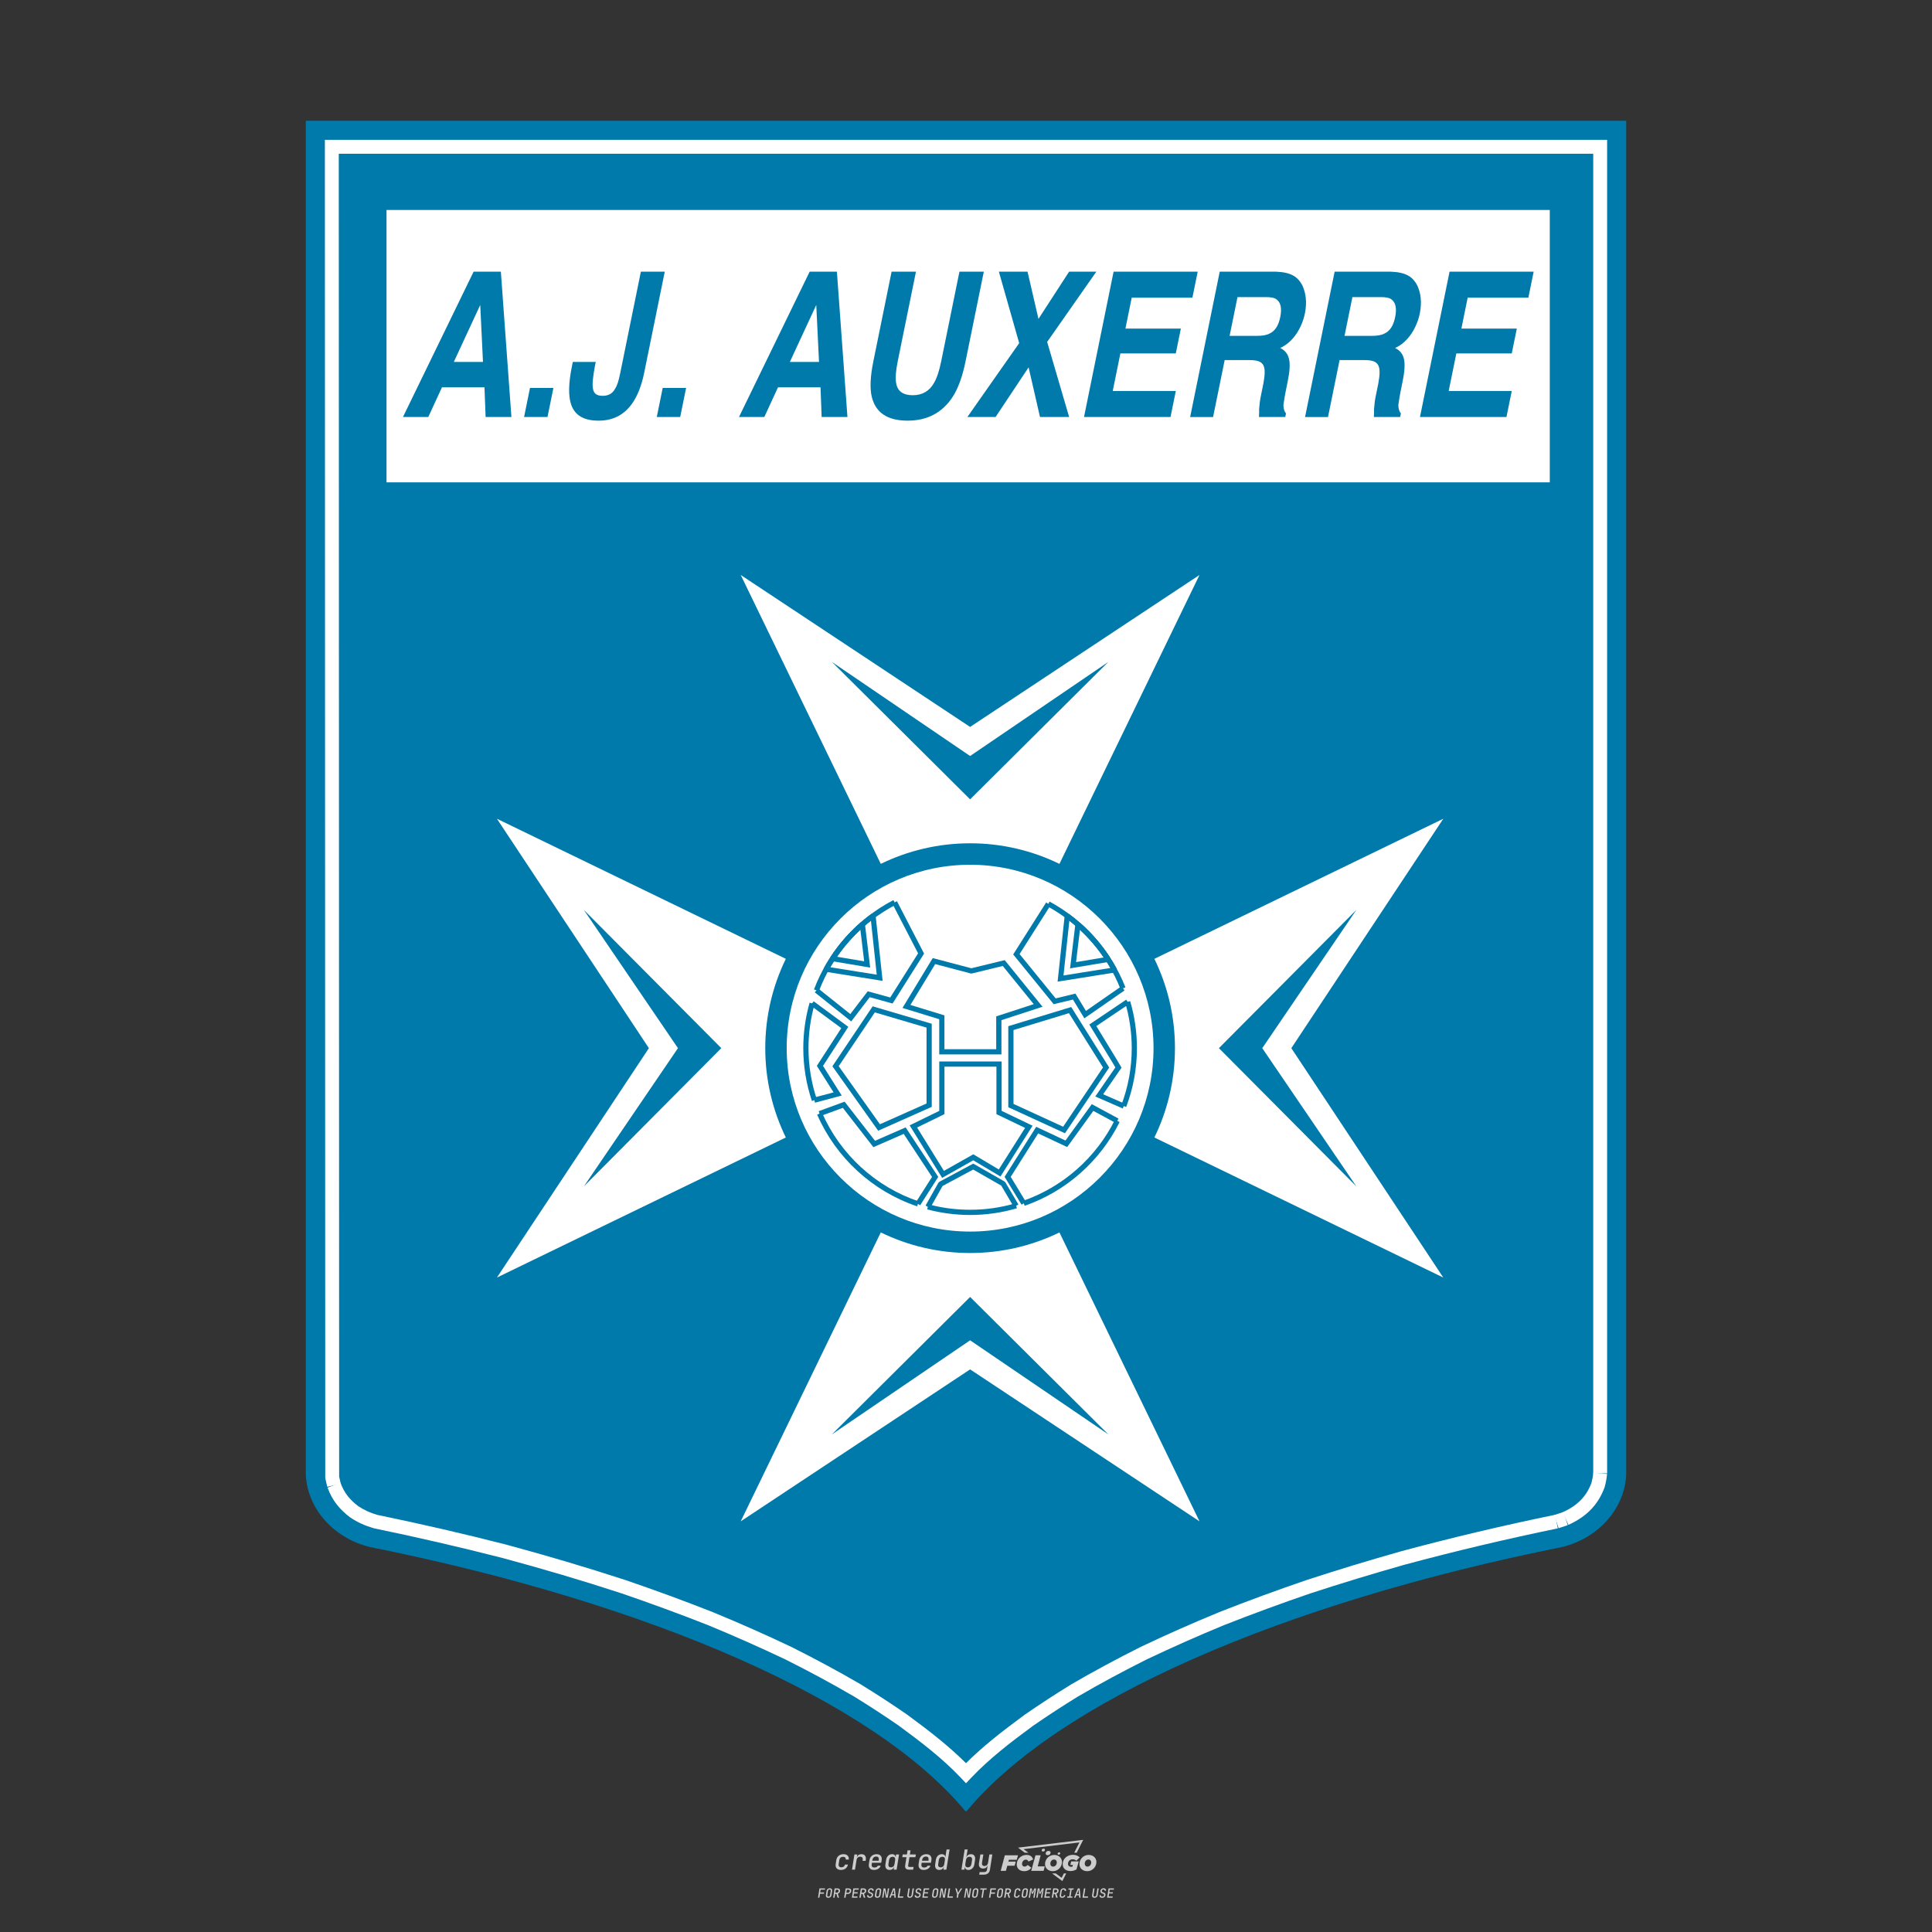 <?xml version="1.0" encoding="UTF-8"?>
<svg data-name="图层_1" xmlns="http://www.w3.org/2000/svg" version="1.1" viewBox="0 0 800 800">
  <rect x="0" y="0" width="800" height="800" fill="#333333" stroke="none"/>
  <!-- Created by @FCLOGO 2025-1-9 GMT+8 10:42:11 . https://fclogo.top/ -->
<!-- FOR PERSONAL USE ONLY NOT FOR COMMERCIAL USE -->
  <path d="M348.219,774.301c-.786,0-1.375-.217-1.768-.652-.393-.435-.528-1.03-.406-1.786l.252-1.648c.122-.755.45-1.35.984-1.785.534-.435,1.194-.652,1.98-.652.755,0,1.329.199,1.722.595.393.397.551.938.475,1.625h-1.236c.03-.359-.055-.637-.257-.836-.202-.198-.498-.297-.887-.297-.42,0-.763.117-1.03.349-.267.233-.435.563-.503.99l-.263,1.659c-.069.435-.006.769.189,1.002.195.233.502.349.921.349.389,0,.715-.099.979-.297.263-.198.436-.48.521-.847h1.236c-.137.687-.467,1.231-.99,1.631-.523.401-1.162.6-1.917.6ZM352.797,774.187l.996-6.294h1.19l-.195,1.19c.336-.87.973-1.304,1.911-1.304.671,0,1.169.208,1.493.624.324.416.429.986.315,1.71l-.069.423h-1.27l.057-.32c.069-.45.011-.795-.171-1.036-.183-.24-.477-.361-.881-.361-.405,0-.74.122-1.007.366-.267.245-.435.588-.503,1.03l-.63,3.971h-1.236ZM361.906,774.301c-.77,0-1.346-.223-1.728-.669s-.515-1.036-.401-1.768l.252-1.648c.084-.488.257-.915.521-1.282s.601-.651,1.013-.852c.412-.202.873-.304,1.385-.304.77,0,1.349.224,1.734.669.385.446.517,1.036.395,1.768l-.172,1.121h-3.845l-.092.526c-.153.954.217,1.431,1.11,1.431.717,0,1.175-.248,1.373-.744h1.225c-.168.534-.503.96-1.007,1.276-.504.317-1.091.475-1.763.475ZM361.231,770.216l-.046.286,2.655-.012.046-.286c.069-.466.013-.822-.166-1.07-.179-.248-.486-.372-.921-.372-.443,0-.795.126-1.059.378-.263.252-.433.611-.509,1.076ZM368.326,774.301c-.633,0-1.103-.212-1.408-.635s-.397-1.001-.274-1.734l.274-1.774c.115-.733.393-1.312.836-1.74.442-.427.98-.641,1.613-.641.465,0,.83.119,1.093.354.263.236.391.557.383.962h.023l.172-1.202h1.236l-.996,6.294h-1.225l.195-1.201h-.023c-.122.412-.351.734-.687.967s-.74.349-1.213.349ZM368.932,773.226c.389,0,.715-.119.978-.355.263-.236.429-.572.498-1.007l.252-1.648c.069-.427.01-.761-.177-1.002-.187-.24-.475-.36-.864-.36-.397,0-.725.118-.984.354-.26.236-.423.572-.492,1.007l-.252,1.648c-.069.443-.013.78.166,1.013.179.233.471.349.876.349ZM376.348,774.187c-.572,0-.994-.157-1.264-.469-.271-.312-.361-.751-.269-1.316l.538-3.387h-1.739l.171-1.122h1.74l.275-1.716h1.236l-.275,1.716h2.472l-.183,1.122h-2.461l-.538,3.387c-.076.442.099.664.526.664h1.717l-.172,1.121h-1.774ZM382.504,774.301c-.77,0-1.346-.223-1.728-.669s-.515-1.036-.401-1.768l.252-1.648c.084-.488.257-.915.521-1.282s.601-.651,1.013-.852c.412-.202.873-.304,1.385-.304.77,0,1.349.224,1.734.669.385.446.517,1.036.395,1.768l-.172,1.121h-3.845l-.092.526c-.153.954.217,1.431,1.11,1.431.717,0,1.175-.248,1.373-.744h1.225c-.168.534-.503.96-1.007,1.276-.504.317-1.091.475-1.763.475ZM381.829,770.216l-.046.286,2.655-.012.046-.286c.069-.466.013-.822-.166-1.07-.179-.248-.486-.372-.921-.372-.443,0-.795.126-1.059.378-.263.252-.433.611-.509,1.076ZM388.924,774.301c-.633,0-1.101-.212-1.402-.635-.301-.423-.395-1.001-.28-1.734l.274-1.774c.115-.733.393-1.312.836-1.74.442-.427.98-.641,1.613-.641.465,0,.83.119,1.093.354.263.236.391.557.383.962h.023l.206-1.465.298-1.796h1.236l-1.327,8.354h-1.225l.195-1.201h-.023c-.122.412-.351.734-.687.967s-.74.349-1.213.349ZM389.531,773.226c.389,0,.715-.119.978-.355.263-.236.429-.572.498-1.007l.252-1.648c.076-.427.019-.761-.172-1.002-.191-.24-.48-.36-.87-.36-.397,0-.725.118-.984.354-.26.236-.423.572-.492,1.007l-.252,1.648c-.076.443-.023.78.16,1.013s.477.349.881.349ZM401.017,774.301c-.473,0-.839-.116-1.099-.349-.26-.233-.385-.555-.378-.967h-.011l-.195,1.201h-1.224l1.327-8.354h1.236l-.286,1.796-.274,1.465h.046c.122-.412.353-.735.692-.967.34-.232.742-.349,1.208-.349.633,0,1.1.214,1.402.641.301.428.395,1.007.281,1.74l-.275,1.774c-.115.733-.395,1.31-.841,1.734-.446.423-.982.635-1.608.635ZM400.766,773.226c.397,0,.723-.116.979-.349.256-.233.422-.571.498-1.013l.252-1.648c.069-.435.011-.77-.171-1.007-.183-.236-.473-.354-.87-.354-.389,0-.715.12-.979.36s-.429.574-.498,1.002l-.252,1.648c-.069.435-.011.771.172,1.007.183.236.473.355.87.355ZM405.469,776.247l.172-1.064h1.934c.641,0,1.007-.302,1.099-.905l.103-.675.206-1.19h-.035c-.122.42-.347.744-.675.973-.328.229-.729.343-1.201.343-.626,0-1.093-.201-1.402-.601s-.41-.944-.303-1.631l.584-3.605h1.236l-.561,3.479c-.061.412,0,.732.183.961s.465.343.847.343c.389,0,.717-.122.984-.366.267-.244.431-.584.492-1.018l.538-3.399h1.236l-1.007,6.409c-.099.603-.37,1.078-.812,1.425-.443.347-1.0.521-1.671.521h-1.946ZM417.787,770.085h3.221l.537-1.855h-5.466l-1.708,6.442h2.147l.586-2.099h3.026l.439-1.708h-3.026l.244-.781ZM424.229,772.916c-.586,0-1.025-.39-1.025-1.123,0-.878.634-1.757,1.611-1.757.488,0,.878.244,1.025.781l1.952-.83c-.293-1.171-1.269-1.903-2.635-1.903-2.782,0-4.148,2.147-4.148,3.904s1.269,2.83,3.075,2.83c1.367,0,2.342-.586,2.977-1.415l-1.513-1.171c-.39.439-.83.683-1.318.683ZM430.915,768.231h-2.147l-1.757,6.442h5.124l.488-1.855h-2.928l1.22-4.587ZM439.748,771.013c0-1.659-1.318-2.928-3.221-2.928-2.196,0-3.807,1.806-3.807,3.807,0,1.659,1.318,2.928,3.221,2.928,2.196,0,3.807-1.806,3.807-3.807ZM434.917,771.696c0-.83.586-1.708,1.513-1.708.781,0,1.171.537,1.171,1.22,0,.83-.586,1.708-1.513,1.708-.781,0-1.171-.537-1.171-1.22ZM443.213,772.233h1.074l-.195.683c-.146.049-.342.098-.586.098-.683,0-1.269-.39-1.269-1.22,0-1.025.732-1.903,1.952-1.903.586,0,1.123.244,1.513.586l1.367-1.367c-.439-.537-1.513-1.074-2.733-1.074-2.587,0-4.295,1.757-4.295,3.855,0,2.05,1.611,2.879,3.221,2.879.927,0,1.855-.293,2.489-.683l.927-3.319h-3.123l-.342,1.464ZM450.777,768.084c-2.196,0-3.807,1.806-3.807,3.807,0,1.659,1.318,2.928,3.221,2.928,2.196,0,3.807-1.806,3.807-3.807,0-1.659-1.318-2.928-3.221-2.928ZM450.338,772.916c-.781,0-1.171-.537-1.171-1.22,0-.83.586-1.708,1.513-1.708.781,0,1.171.537,1.171,1.22,0,.83-.586,1.708-1.513,1.708ZM437.942,767.499c-.049.293.098.488.439.488s.537-.195.634-.488c.049-.244-.098-.488-.439-.488s-.586.244-.634.488ZM432.135,765.498c-.439,0-.732.244-.781.586s.098.586.537.586.732-.244.781-.586c.098-.342-.098-.586-.537-.586ZM433.013,767.303c-.098.537.146.878.83.878.634,0,1.074-.39,1.171-.878s-.146-.878-.83-.878c-.683,0-1.074.39-1.171.878ZM439.602,777.552l-2.44-1.806h-1.513l4.246,3.172,1.611-3.172h-.976l-.927,1.806ZM425.839,767.157l-2.001-1.464,23.132-2.782-2.147,4.246h1.025l2.684-5.319-26.988,3.221,2.782,2.099h1.513ZM338.719,785.785l.609-3.832h2.32l-.084.519h-1.764l-.184,1.145h1.627l-.084.525h-1.617l-.257,1.643h-.567ZM342.97,785.838c-.357,0-.623-.101-.798-.302-.175-.201-.234-.473-.178-.816l.268-1.701c.056-.343.203-.615.441-.816.238-.201.535-.302.892-.302s.623.1.798.299c.175.199.236.471.184.814l-.268,1.706c-.056.343-.204.615-.444.816-.24.201-.538.302-.895.302ZM343.049,785.334c.193,0,.348-.052.467-.158.119-.105.194-.257.226-.457l.268-1.701c.032-.199.005-.352-.079-.457-.084-.105-.222-.158-.415-.158s-.347.052-.465.158c-.117.105-.192.257-.223.457l-.268,1.701c-.032.2-.005.352.079.457s.22.158.409.158ZM344.996,785.785l.609-3.832h1.202c.238,0,.439.046.604.139.165.093.283.223.357.391s.091.366.052.593c-.038.259-.14.484-.304.675-.165.191-.366.321-.604.391l.535,1.643h-.619l-.478-1.575h-.541l-.247,1.575h-.567ZM345.888,783.707h.635c.189,0,.349-.056.48-.168.131-.112.211-.262.239-.451.032-.193,0-.345-.094-.459-.095-.114-.236-.171-.425-.171h-.635l-.2,1.249ZM349.545,785.785l.609-3.832h1.254c.371,0,.651.105.84.315.189.21.255.49.199.84-.038.234-.122.438-.249.611s-.29.307-.488.402c-.198.095-.419.142-.664.142h-.693l-.241,1.522h-.567ZM350.432,783.754h.693c.192,0,.357-.059.493-.176.136-.117.22-.274.252-.47s-.002-.352-.1-.47-.245-.176-.441-.176h-.688l-.21,1.291ZM352.747,785.785l.609-3.832h2.252l-.079.504h-1.695l-.173,1.087h1.512l-.079.499h-1.512l-.194,1.239h1.69l-.079.504h-2.252ZM355.843,785.785l.609-3.832h1.202c.238,0,.439.046.604.139.165.093.283.223.357.391s.091.366.052.593c-.038.259-.14.484-.304.675-.165.191-.366.321-.604.391l.535,1.643h-.619l-.478-1.575h-.541l-.247,1.575h-.567ZM356.736,783.707h.635c.189,0,.349-.056.48-.168.131-.112.211-.262.239-.451.032-.193,0-.345-.094-.459-.095-.114-.236-.171-.425-.171h-.635l-.2,1.249ZM360.132,785.838c-.385,0-.674-.095-.866-.286-.192-.191-.264-.451-.215-.779h.567c-.028.175.011.312.116.412.105.1.266.149.483.149.203,0,.37-.049.501-.147.131-.098.211-.233.239-.404.021-.15.001-.279-.06-.386-.061-.107-.158-.181-.291-.223l-.457-.136c-.266-.08-.462-.217-.588-.409-.126-.192-.17-.42-.131-.682.035-.21.112-.394.231-.551s.273-.28.462-.367.402-.131.64-.131c.35,0,.616.095.798.286.182.191.248.444.2.759h-.567c.028-.168-.003-.3-.092-.396-.089-.096-.23-.144-.422-.144-.189,0-.343.045-.462.134-.119.089-.189.214-.21.375-.025.151-.007.279.052.386s.158.181.294.223l.467.147c.262.081.456.217.58.409.124.193.165.422.123.688-.035.217-.116.406-.241.567-.126.161-.288.286-.485.375-.198.089-.419.134-.664.134ZM363.265,785.838c-.357,0-.623-.101-.798-.302-.175-.201-.234-.473-.178-.816l.268-1.701c.056-.343.203-.615.441-.816.238-.201.535-.302.892-.302s.623.1.798.299c.175.199.236.471.184.814l-.268,1.706c-.056.343-.204.615-.444.816-.24.201-.538.302-.895.302ZM363.344,785.334c.193,0,.348-.052.467-.158.119-.105.194-.257.226-.457l.268-1.701c.032-.199.005-.352-.079-.457-.084-.105-.222-.158-.415-.158s-.347.052-.465.158c-.117.105-.192.257-.223.457l-.268,1.701c-.032.2-.005.352.079.457s.22.158.409.158ZM365.275,785.785l.609-3.832h.709l.619,3.186c.007-.098.017-.217.029-.357.012-.14.027-.285.045-.435.018-.151.037-.289.058-.415l.315-1.979h.525l-.609,3.832h-.709l-.614-3.186c-.007.095-.017.209-.029.344s-.027.276-.045.423c-.018.147-.037.283-.058.409l-.315,2.01h-.53ZM368.225,785.785l1.585-3.832h.745l.373,3.832h-.562l-.073-.971h-1.087l-.388.971h-.593ZM369.385,784.342h.871l-.089-1.102c-.018-.196-.03-.365-.037-.509-.007-.143-.011-.243-.011-.299-.018.056-.052.156-.102.299s-.115.311-.192.504l-.441,1.107ZM371.721,785.785l.609-3.832h.567l-.525,3.312h1.674l-.079.52h-2.247ZM376.678,785.838c-.367,0-.634-.101-.8-.302-.166-.201-.221-.475-.165-.821l.436-2.761h.567l-.436,2.755c-.032.196-.008.35.071.462.079.112.214.168.407.168.193,0,.347-.056.465-.168.117-.112.192-.266.223-.462l.435-2.755h.567l-.436,2.761c-.056.35-.2.625-.433.824-.233.199-.533.299-.9.299ZM379.844,785.838c-.385,0-.674-.095-.866-.286-.192-.191-.264-.451-.215-.779h.567c-.028.175.011.312.116.412.105.1.266.149.483.149.203,0,.37-.049.501-.147.131-.098.211-.233.239-.404.021-.15.001-.279-.06-.386-.061-.107-.158-.181-.291-.223l-.457-.136c-.266-.08-.462-.217-.588-.409-.126-.192-.17-.42-.131-.682.035-.21.112-.394.231-.551s.273-.28.462-.367.402-.131.64-.131c.35,0,.616.095.798.286.182.191.248.444.2.759h-.567c.028-.168-.003-.3-.092-.396-.089-.096-.23-.144-.422-.144-.189,0-.343.045-.462.134-.119.089-.189.214-.21.375-.025.151-.007.279.052.386s.158.181.294.223l.467.147c.262.081.456.217.58.409.124.193.165.422.123.688-.035.217-.116.406-.241.567-.126.161-.288.286-.485.375-.198.089-.419.134-.664.134ZM381.906,785.785l.609-3.832h2.252l-.079.504h-1.695l-.173,1.087h1.512l-.079.499h-1.512l-.194,1.239h1.69l-.079.504h-2.252ZM386.943,785.838c-.357,0-.623-.101-.798-.302-.175-.201-.234-.473-.178-.816l.268-1.701c.056-.343.203-.615.441-.816.238-.201.535-.302.892-.302s.623.1.798.299c.175.199.236.471.184.814l-.268,1.706c-.056.343-.204.615-.444.816-.24.201-.538.302-.895.302ZM387.021,785.334c.193,0,.348-.052.467-.158.119-.105.194-.257.226-.457l.268-1.701c.032-.199.005-.352-.079-.457-.084-.105-.222-.158-.415-.158s-.347.052-.465.158c-.117.105-.192.257-.223.457l-.268,1.701c-.032.2-.005.352.079.457s.22.158.409.158ZM388.953,785.785l.609-3.832h.709l.619,3.186c.007-.098.017-.217.029-.357.012-.14.027-.285.045-.435.018-.151.037-.289.058-.415l.315-1.979h.525l-.609,3.832h-.709l-.614-3.186c-.007.095-.017.209-.029.344s-.027.276-.045.423c-.018.147-.037.283-.058.409l-.315,2.01h-.53ZM392.249,785.785l.609-3.832h.567l-.525,3.312h1.674l-.079.52h-2.247ZM396.117,785.785l.22-1.412-.751-2.42h.577l.446,1.449c.028.095.05.184.066.268.016.084.025.147.029.189.018-.042.046-.105.087-.189.04-.084.088-.173.144-.268l.898-1.449h.598l-1.528,2.42-.22,1.412h-.567ZM399.217,785.785l.609-3.832h.709l.619,3.186c.007-.098.017-.217.029-.357.012-.14.027-.285.044-.435.018-.151.037-.289.058-.415l.315-1.979h.525l-.609,3.832h-.709l-.614-3.186c-.007.095-.017.209-.029.344s-.027.276-.045.423c-.018.147-.037.283-.058.409l-.315,2.01h-.53ZM403.505,785.838c-.357,0-.623-.101-.798-.302-.175-.201-.234-.473-.178-.816l.268-1.701c.056-.343.203-.615.441-.816.238-.201.535-.302.892-.302.357,0,.623.1.798.299.175.199.236.471.184.814l-.268,1.706c-.056.343-.204.615-.444.816-.239.201-.538.302-.895.302ZM403.584,785.334c.193,0,.348-.052.467-.158.119-.105.194-.257.226-.457l.268-1.701c.032-.199.005-.352-.079-.457-.084-.105-.222-.158-.415-.158-.193,0-.347.052-.465.158-.117.105-.191.257-.223.457l-.268,1.701c-.032.2-.005.352.079.457.084.105.22.158.409.158ZM406.381,785.785l.525-3.312h-1.023l.084-.519h2.619l-.084.519h-1.029l-.525,3.312h-.567ZM409.518,785.785l.609-3.832h2.32l-.084.519h-1.764l-.184,1.145h1.627l-.084.525h-1.617l-.257,1.643h-.567ZM413.769,785.838c-.357,0-.623-.101-.798-.302-.175-.201-.234-.473-.178-.816l.268-1.701c.056-.343.203-.615.441-.816.238-.201.535-.302.892-.302.357,0,.623.1.798.299.175.199.236.471.184.814l-.268,1.706c-.056.343-.204.615-.444.816-.239.201-.538.302-.895.302ZM413.848,785.334c.193,0,.348-.052.467-.158.119-.105.194-.257.226-.457l.268-1.701c.032-.199.005-.352-.079-.457-.084-.105-.222-.158-.415-.158-.193,0-.347.052-.465.158-.117.105-.191.257-.223.457l-.268,1.701c-.032.2-.005.352.079.457.084.105.22.158.409.158ZM415.795,785.785l.609-3.832h1.202c.238,0,.439.046.604.139.164.093.283.223.357.391s.091.366.053.593c-.039.259-.14.484-.304.675-.165.191-.366.321-.604.391l.535,1.643h-.619l-.478-1.575h-.541l-.247,1.575h-.567ZM416.688,783.707h.635c.189,0,.349-.056.48-.168.131-.112.211-.262.239-.451.032-.193,0-.345-.095-.459-.094-.114-.236-.171-.425-.171h-.635l-.199,1.249ZM420.905,785.838c-.36,0-.631-.101-.811-.302-.18-.201-.242-.473-.186-.816l.268-1.701c.056-.346.206-.619.449-.819s.545-.299.906-.299c.357,0,.625.101.806.302.18.201.242.473.186.816h-.567c.031-.199.003-.352-.087-.457-.089-.105-.228-.158-.417-.158-.193,0-.351.052-.475.158-.124.105-.202.255-.234.451l-.268,1.706c-.032.2-.003.352.087.457.089.105.23.158.423.158s.35-.052.472-.158.199-.257.231-.457h.567c-.035.228-.115.425-.239.593s-.281.298-.47.388c-.189.091-.402.136-.64.136ZM424.034,785.838c-.357,0-.623-.101-.798-.302-.175-.201-.234-.473-.178-.816l.268-1.701c.056-.343.203-.615.441-.816.238-.201.535-.302.892-.302.357,0,.623.1.798.299.175.199.236.471.184.814l-.268,1.706c-.056.343-.204.615-.444.816-.239.201-.538.302-.895.302ZM424.112,785.334c.193,0,.348-.052.467-.158.119-.105.194-.257.226-.457l.268-1.701c.032-.199.005-.352-.079-.457-.084-.105-.222-.158-.415-.158-.193,0-.347.052-.465.158-.117.105-.191.257-.223.457l-.268,1.701c-.032.2-.005.352.079.457.084.105.22.158.409.158ZM425.965,785.785l.609-3.832h.687l.184,1.228c.021.119.037.23.047.333.011.103.019.183.026.239.018-.056.047-.136.089-.241.042-.105.091-.217.147-.336l.567-1.223h.709l-.609,3.832h-.535l.204-1.291c.025-.168.058-.352.1-.554.042-.201.087-.404.136-.609s.096-.4.142-.585c.045-.185.087-.348.126-.488l-.855,1.863h-.551l-.283-1.863c-.004.136-.011.295-.021.475s-.024.372-.039.575c-.016.203-.035.407-.058.611-.023.205-.048.396-.076.575l-.205,1.291h-.54ZM429.115,785.785l.609-3.832h.687l.184,1.228c.021.119.037.23.047.333.011.103.019.183.026.239.018-.056.047-.136.089-.241.042-.105.091-.217.147-.336l.567-1.223h.709l-.609,3.832h-.535l.204-1.291c.025-.168.058-.352.1-.554.042-.201.087-.404.136-.609s.096-.4.142-.585c.045-.185.087-.348.126-.488l-.855,1.863h-.551l-.283-1.863c-.004.136-.011.295-.021.475s-.024.372-.039.575c-.016.203-.035.407-.058.611-.023.205-.048.396-.076.575l-.205,1.291h-.54ZM432.411,785.785l.609-3.832h2.252l-.079.504h-1.696l-.173,1.087h1.512l-.079.499h-1.512l-.194,1.239h1.69l-.079.504h-2.252ZM435.507,785.785l.609-3.832h1.202c.238,0,.439.046.604.139.164.093.283.223.357.391s.091.366.053.593c-.039.259-.14.484-.304.675-.165.191-.366.321-.604.391l.535,1.643h-.619l-.478-1.575h-.541l-.247,1.575h-.567ZM436.4,783.707h.635c.189,0,.349-.056.48-.168.131-.112.211-.262.239-.451.032-.193,0-.345-.095-.459-.094-.114-.236-.171-.425-.171h-.635l-.199,1.249ZM439.801,785.838c-.36,0-.631-.101-.811-.302-.18-.201-.242-.473-.186-.816l.268-1.701c.056-.346.206-.619.449-.819s.545-.299.906-.299c.357,0,.625.101.806.302.18.201.242.473.186.816h-.567c.031-.199.003-.352-.087-.457-.089-.105-.228-.158-.417-.158-.193,0-.351.052-.475.158-.124.105-.202.255-.234.451l-.268,1.706c-.032.2-.003.352.087.457.089.105.23.158.423.158s.35-.052.472-.158.199-.257.231-.457h.567c-.035.228-.115.425-.239.593s-.281.298-.47.388c-.189.091-.402.136-.64.136ZM441.879,785.785l.079-.504h.777l.446-2.824h-.777l.084-.504h2.126l-.084.504h-.777l-.446,2.824h.777l-.079.504h-2.126ZM444.74,785.785l1.585-3.832h.745l.373,3.832h-.562l-.073-.971h-1.087l-.388.971h-.593ZM445.9,784.342h.871l-.089-1.102c-.017-.196-.03-.365-.037-.509-.007-.143-.01-.243-.01-.299-.018.056-.052.156-.102.299s-.115.311-.192.504l-.441,1.107ZM448.235,785.785l.609-3.832h.567l-.525,3.312h1.674l-.079.52h-2.247ZM453.193,785.838c-.368,0-.634-.101-.8-.302-.166-.201-.221-.475-.165-.821l.436-2.761h.567l-.436,2.755c-.032.196-.008.35.071.462.079.112.214.168.407.168s.347-.056.465-.168c.117-.112.192-.266.223-.462l.436-2.755h.567l-.436,2.761c-.056.35-.2.625-.433.824-.233.199-.533.299-.9.299ZM456.358,785.838c-.385,0-.674-.095-.866-.286-.193-.191-.264-.451-.215-.779h.567c-.028.175.011.312.115.412.105.1.266.149.483.149.203,0,.37-.049.501-.147s.211-.233.239-.404c.021-.15.001-.279-.06-.386s-.158-.181-.291-.223l-.457-.136c-.266-.08-.462-.217-.588-.409-.126-.192-.17-.42-.131-.682.035-.21.112-.394.231-.551s.273-.28.462-.367c.189-.087.402-.131.64-.131.35,0,.616.095.798.286.182.191.248.444.199.759h-.567c.028-.168-.003-.3-.092-.396-.089-.096-.23-.144-.423-.144-.189,0-.343.045-.462.134-.119.089-.189.214-.21.375-.025.151-.007.279.052.386s.158.181.294.223l.467.147c.262.081.456.217.58.409.124.193.165.422.124.688-.035.217-.116.406-.241.567-.126.161-.288.286-.485.375-.198.089-.419.134-.664.134ZM458.421,785.785l.609-3.832h2.252l-.079.504h-1.696l-.173,1.087h1.512l-.079.499h-1.512l-.194,1.239h1.69l-.079.504h-2.252Z" style="fill: #ccc;"/>
  <g>
    <path d="M673.38,610.585V50H126.62v560.585c.687,14.305,11.633,26.265,26.297,29.948,117.735,23.608,209.325,64.169,246.847,109.468h.471c37.523-45.297,129.112-85.859,246.847-109.467,14.667-3.683,25.611-15.642,26.298-29.948h0Z" style="fill: #007aab; fill-rule: evenodd;"/>
    <path d="M140.993,614.009c.787,2.108,1.737,3.848,2.925,5.389,1.184,1.534,2.644,2.909,4.45,4.297,1.29.833,2.511,1.513,3.765,2.087,1.272.581,2.603,1.06,4.096,1.494,9.007,1.86,17.887,3.8,26.651,5.821,9.047,2.087,17.928,4.245,26.65,6.478l.032.011c8.256,2.225,16.532,4.564,24.854,7.03,8.284,2.459,16.503,5.014,24.674,7.688l.032.011c6.093,2.087,12.124,4.221,18.102,6.413,5.978,2.196,11.953,4.465,17.945,6.83l.046.022c5.627,2.32,11.083,4.648,16.369,6.989,5.463,2.418,10.856,4.896,16.19,7.436l.046.022c4.823,2.416,9.646,4.918,14.506,7.538,4.874,2.627,9.626,5.287,14.268,7.998l.056.047c3.245,1.999,6.417,4.005,9.527,6.037,3.148,2.05,6.272,4.147,9.381,6.296l.067.044c4.532,3.333,9.131,6.779,13.647,10.486,3.749,3.077,7.365,6.27,10.721,9.625,3.356-3.354,6.973-6.548,10.722-9.625,4.52-3.709,9.117-7.154,13.65-10.486l.07-.044c3.106-2.149,6.23-4.242,9.376-6.296,3.109-2.028,6.285-4.037,9.53-6.037l.059-.047c4.641-2.708,9.39-5.372,14.265-7.998,4.859-2.62,9.687-5.122,14.51-7.538l.044-.022c5.334-2.539,10.725-5.014,16.187-7.436,5.287-2.338,10.742-4.666,16.373-6.989l.044-.022c5.989-2.361,11.967-4.633,17.945-6.826,5.978-2.196,12.011-4.33,18.102-6.417l.036-.011c6.661-2.178,13.173-4.232,19.56-6.175,6.354-1.933,12.916-3.855,19.683-5.769l.032-.011c10.56-2.842,21.134-5.514,31.756-8.031,10.475-2.477,21.126-4.83,31.972-7.07l1.144,5.616c-10.534,2.174-21.124,4.52-31.811,7.048-10.541,2.496-21.058,5.156-31.576,7.987l.032-.011c-6.372,1.805-12.891,3.715-19.57,5.743-6.635,2.02-13.107,4.06-19.413,6.12-.015.004-.022.007-.036.011l.036-.011c-.015.004-.022.007-.036.011-5.989,2.05-11.963,4.166-17.933,6.358-5.989,2.2-11.927,4.454-17.831,6.782l.044-.022c-5.327,2.2-10.731,4.509-16.235,6.946-5.309,2.35-10.632,4.798-15.989,7.345-.015.007-.029.015-.044.022l.044-.022c-.011.007-.029.015-.044.022-4.896,2.456-9.661,4.921-14.305,7.425-4.641,2.503-9.325,5.133-14.086,7.911l.059-.044c-3.145,1.941-6.281,3.924-9.42,5.97-3.102,2.02-6.179,4.085-9.244,6.205l.07-.044c-4.535,3.329-9.095,6.749-13.406,10.286-4.287,3.518-8.441,7.25-12.27,11.298l-2.09,2.21-2.088-2.21c-3.833-4.048-7.986-7.782-12.274-11.302-4.308-3.537-8.87-6.953-13.401-10.282l.067.044c-3.067-2.119-6.146-4.187-9.247-6.209-3.139-2.047-6.273-4.03-9.416-5.967l.056.044c-4.763-2.78-9.447-5.408-14.089-7.911-4.644-2.503-9.409-4.973-14.303-7.425-.015-.007-.031-.015-.046-.022l.046.022c-.015-.007-.031-.015-.046-.022-5.354-2.55-10.678-4.995-15.989-7.345-5.503-2.437-10.907-4.747-16.235-6.946l.046.022c-5.908-2.327-11.846-4.586-17.832-6.782-5.973-2.193-11.944-4.308-17.931-6.358-.013-.004-.024-.007-.035-.011l.035.011c-.013-.004-.024-.007-.035-.011-8.182-2.675-16.334-5.215-24.482-7.629-8.12-2.408-16.357-4.736-24.718-6.987l.032.011c-8.977-2.299-17.809-4.446-26.514-6.457-8.945-2.064-17.824-4.005-26.657-5.828l-.225-.055c-1.792-.519-3.404-1.104-4.968-1.816-1.565-.712-3.066-1.545-4.625-2.566l-.18-.121c-2.216-1.695-4.037-3.42-5.569-5.404-1.538-1.996-2.756-4.221-3.758-6.898l5.372-1.992h0Z" style="fill: #fff;"/>
    <polygon points="643.586 627.327 647.36 626.074 649.159 631.533 645.38 632.786 643.586 627.327" style="fill: #fff;"/>
    <path d="M647.068,626.198c2.935-1.341,5.382-2.92,7.358-4.896,1.918-1.922,3.424-4.257,4.527-7.161.197-.723.358-1.407.486-2.09.131-.731.234-1.458.303-2.229l5.707.515c-.091.975-.212,1.871-.373,2.748-.165.888-.369,1.765-.625,2.685l-.077.234c-1.414,3.781-3.369,6.822-5.883,9.339-2.488,2.492-5.495,4.444-9.043,6.069l-2.381-5.213h0Z" style="fill: #fff;"/>
    <polygon points="659.721 610.081 659.721 63.658 140.278 63.658 140.435 611.451 141.106 614.366 135.511 615.646 134.76 612.39 134.681 611.751 134.524 60.783 134.524 57.907 665.473 57.907 665.473 610.081 659.721 610.081" style="fill: #fff;"/>
    <polygon points="160.05 86.944 641.731 86.944 641.731 199.726 160.05 199.726 160.05 86.944" style="fill: #fff; fill-rule: evenodd;"/>
    <path d="M198.852,126.281l-10.93,23.577h12.069l-1.139-23.577h0ZM166.853,172.681l29.265-60.196h11.277l4.371,60.196h-10.686l-.464-12.289h-17.61l-5.667,12.289h-10.486ZM217.007,172.681l2.45-12.039h9.696l-2.45,12.039h-9.696ZM237.188,149.857h9.499l-.307,1.505c-1.691,9.279-1.562,12.538,3.187,12.538,2.375,0,4.159-1.002,5.163-3.007.848-1.253,1.454-3.261,2.068-6.272l8.576-42.136h9.893l-8.525,41.886c-1.073,5.269-2.68,9.28-4.678,12.29-3.395,5.015-8.058,7.526-14.193,7.526-12.267,0-13.845-8.779-10.988-22.824l.306-1.505h0ZM271.956,172.681l2.452-12.039h9.693l-2.45,12.039h-9.696ZM337.995,126.281l-10.93,23.577h12.07l-1.14-23.577h0ZM305.996,172.681l29.268-60.196h11.277l4.37,60.196h-10.684l-.468-12.289h-17.61l-5.667,12.289h-10.486ZM361.639,149.605l7.554-37.12h10.09l-7.553,37.12c-.817,4.016-1.034,7.024-.652,9.031.524,3.261,2.739,5.016,6.894,5.016,3.957,0,6.886-1.756,8.738-5.016,1.199-2.006,2.208-5.015,3.023-9.031l7.554-37.12h10.09l-7.554,37.12c-1.275,6.272-3.088,11.288-5.385,14.798-4.293,6.522-10.498,9.783-18.609,9.783-8.311,0-13.189-3.261-14.828-9.783-.867-3.508-.636-8.526.639-14.798h0ZM425.923,152.114l-13.681,20.567h-11.676l21.462-30.6-8.419-29.596h11.872l4.527,19.565,12.69-19.565h11.276l-20.367,29.095,9.106,31.102h-12.069l-4.722-20.569h0ZM495.943,112.486l-2.196,10.786h-25.127l-2.605,12.793h22.953l-2.09,10.281h-22.953l-3.164,15.553h26.117l-2.196,10.784h-35.816l12.251-60.196h34.827ZM524.093,123.019h-11.674l-3.266,16.051h11.28c2.178,0,4.008-.251,5.349-1.003,2.181-1.003,3.628-3.259,4.344-6.771s.237-6.021-1.487-7.275c-.837-.751-2.566-1.003-4.546-1.003h0ZM528.218,112.486c6.676.251,9.233,2.256,11.094,5.768,1.363,3.011,1.984,6.775,1.015,11.537-1.121,5.519-4.578,11.79-10.231,14.298,3.946,2.006,4.812,5.518,3.077,14.047l-.814,4.012c-.562,2.759-.723,4.515-.928,5.518.04,1.756.431,2.759,1.066,3.513l-.303,1.504h-10.886c.059-1.253.117-2.507.07-3.261.161-1.756.267-3.261.625-5.016l1.172-5.768c1.337-7.526.161-9.531-5.777-9.531h-10.286l-4.802,23.577h-9.496l12.251-60.196h23.152v-.001ZM571.678,123.019h-11.674l-3.266,16.051h11.276c2.178,0,4.012-.251,5.349-1.003,2.185-1.003,3.632-3.259,4.348-6.771.712-3.511.234-6.021-1.49-7.275-.834-.751-2.562-1.003-4.542-1.003h0ZM575.799,112.486c6.676.251,9.237,2.256,11.094,5.768,1.367,3.011,1.984,6.775,1.015,11.537-1.121,5.519-4.575,11.79-10.231,14.298,3.946,2.006,4.815,5.518,3.081,14.047l-.818,4.012c-.559,2.759-.72,4.515-.924,5.518.04,1.756.428,2.759,1.066,3.513l-.307,1.504h-10.886c.059-1.253.117-2.507.074-3.261.157-1.756.267-3.261.625-5.016l1.172-5.768c1.333-7.526.161-9.531-5.777-9.531h-10.289l-4.798,23.577h-9.5l12.251-60.196h23.152v-.001ZM635.058,112.486l-2.196,10.786h-25.127l-2.605,12.793h22.953l-2.094,10.281h-22.95l-3.168,15.553h26.121l-2.2,10.784h-35.811l12.251-60.196h34.825Z" style="fill: #007aab; fill-rule: evenodd;"/>
    <path d="M401.704,358.072c41.828,0,75.948,34.116,75.948,75.947s-34.12,75.949-75.948,75.949-75.949-34.116-75.949-75.949,34.117-75.947,75.949-75.947h0Z" style="fill: #fff; fill-rule: evenodd;"/>
    <path d="M401.704,366.021c37.451,0,67.997,30.546,67.997,67.997s-30.546,68.002-67.997,68.002-68.001-30.55-68.001-68.002c0-37.451,30.549-67.997,68.001-67.997h0Z" style="fill: #fff; fill-rule: evenodd;"/>
    <path d="M438.691,510.325l57.995,119.625-94.983-62.916-94.989,62.92,57.998-119.632c11.192,5.455,23.745,8.525,36.992,8.525s25.798-3.069,36.987-8.521h0Z" style="fill: #fff; fill-rule: evenodd;"/>
    <polygon points="344.459 593.956 401.703 537.043 458.944 593.952 401.703 554.991 344.459 593.956" style="fill: #007aab; fill-rule: evenodd;"/>
    <path d="M478.006,397.03l119.628-57.995-62.92,94.983,62.923,94.99-119.632-57.998c5.455-11.192,8.521-23.743,8.521-36.992s-3.066-25.801-8.521-36.988h0Z" style="fill: #fff; fill-rule: evenodd;"/>
    <polygon points="561.641 491.263 504.728 434.019 561.637 376.78 522.676 434.019 561.641 491.263" style="fill: #007aab; fill-rule: evenodd;"/>
    <path d="M364.714,357.714l-57.995-119.627,94.983,62.918,94.986-62.922-57.995,119.633c-11.192-5.457-23.743-8.525-36.994-8.525-13.244.001-25.798,3.069-36.986,8.522h0Z" style="fill: #fff; fill-rule: evenodd;"/>
    <polygon points="458.948 274.08 401.703 330.993 344.463 274.083 401.703 313.047 458.948 274.08" style="fill: #007aab; fill-rule: evenodd;"/>
    <path d="M325.399,471.01l-119.627,57.991,62.916-94.983-62.92-94.986,119.632,57.998c-5.457,11.189-8.522,23.743-8.522,36.988,0,13.249,3.066,25.803,8.521,36.992h0Z" style="fill: #fff; fill-rule: evenodd;"/>
    <polygon points="241.764 376.776 298.677 434.019 241.768 491.26 280.729 434.019 241.764 376.776" style="fill: #007aab; fill-rule: evenodd;"/>
    <path d="M373.705,417.367l.716-1.184,11.393-18.782.417-.687.779.207,15.201,4.013,13.162-3.2.657-.158.428.526,14.243,17.555.987,1.217-1.487.486-15.533,5.065v14.181h-25.752v-14.576l-13.886-4.257-1.325-.408h0ZM376.984,416.121l13.324,4.088.762.231v14.005h21.441v-13.582l.746-.244,14.787-4.819-12.825-15.814-12.769,3.106-.526-.007-14.681-3.875-10.258,16.913h0Z" style="fill: #007aab;"/>
    <path d="M376.661,465.983l1.069-.523,11.199-5.47v-20.462h25.826v20.458l11.725,5.627,1.089.526-.644,1.019-12.09,19.117-.562.888-.895-.534-10.379-6.171-11.974,6.76-.895.504-.546-.88-12.295-19.848-.625-1.011h0ZM379.742,466.877l11.123,17.955,11.619-6.559.541-.307.534.322,10.015,5.955,10.886-17.206-11.247-5.4-.614-.296v-19.658h-21.514v19.651l-.606.296-10.736,5.248h0Z" style="fill: #007aab;"/>
    <path d="M343.839,396.367c1.752-2.68,3.683-5.231,5.771-7.632,2.084-2.397,4.348-4.658,6.765-6.769l1.414,1.619c-2.318,2.023-4.511,4.218-6.551,6.564-2.032,2.335-3.904,4.807-5.596,7.397l-1.802-1.18h0Z" style="fill: #007aab;"/>
    <polygon points="358.154 382.65 360.147 399.229 360.319 400.652 358.901 400.416 344.565 398.018 344.92 395.896 357.836 398.057 356.012 382.904 358.154 382.65" style="fill: #007aab;"/>
    <path d="M341.163,400.819c2.428-4.403,5.329-8.522,8.628-12.285,3.316-3.776,7.032-7.191,11.079-10.171l1.272,1.736c-3.926,2.89-7.526,6.197-10.731,9.849-3.194,3.639-6.003,7.632-8.36,11.908l-1.888-1.038h0Z" style="fill: #007aab;"/>
    <polygon points="362.576 379.118 365.325 404.758 365.475 406.157 364.085 405.934 341.938 402.4 342.276 400.277 363.035 403.588 360.436 379.346 362.576 379.118" style="fill: #007aab;"/>
    <path d="M337.057,409.706c3.014-7.973,7.467-15.249,13.029-21.509,5.6-6.297,12.33-11.571,19.867-15.496l.994,1.913c-7.302,3.801-13.826,8.914-19.249,15.016-5.395,6.068-9.708,13.119-12.627,20.837l-2.014-.761h0Z" style="fill: #007aab;"/>
    <polygon points="371.406 373.163 382.357 394.317 382.638 394.863 382.309 395.384 370.018 414.86 369.59 415.536 368.821 415.324 360.139 412.921 353.141 422.084 352.471 422.958 351.613 422.275 337.395 410.925 338.737 409.244 352.096 419.903 358.869 411.039 359.31 410.462 360.012 410.655 368.624 413.037 380.161 394.759 369.493 374.149 371.406 373.163" style="fill: #007aab;"/>
    <path d="M434.616,373.32c7.125,3.884,13.497,8.987,18.833,15.021,5.306,6.003,9.591,12.933,12.569,20.505l-2.006.782c-2.886-7.337-7.038-14.05-12.175-19.863-5.171-5.852-11.346-10.797-18.248-14.561l1.026-1.885h0Z" style="fill: #007aab;"/>
    <polygon points="465.63 410.122 449.952 421.014 449.005 421.668 448.414 420.692 444.292 413.9 436.966 415.661 436.313 415.818 435.885 415.292 420.034 395.813 419.54 395.212 419.957 394.556 433.192 373.685 435.014 374.84 422.19 395.059 437.123 413.406 444.559 411.616 445.322 411.429 445.728 412.105 449.664 418.592 464.403 408.354 465.63 410.122" style="fill: #007aab;"/>
    <path d="M442.567,378.387c4.088,3.013,7.837,6.469,11.177,10.293,3.321,3.805,6.234,7.975,8.667,12.442l-1.889,1.026c-2.353-4.327-5.177-8.366-8.396-12.053-3.23-3.702-6.866-7.05-10.831-9.974l1.272-1.735h0Z" style="fill: #007aab;"/>
    <polygon points="461.637 402.696 439.32 406.26 437.93 406.483 438.08 405.084 440.861 379.141 443.003 379.369 440.371 403.917 461.298 400.574 461.637 402.696" style="fill: #007aab;"/>
    <path d="M447.062,381.998c2.448,2.138,4.747,4.444,6.866,6.893,2.13,2.461,4.081,5.059,5.836,7.774l-1.812,1.171c-1.717-2.656-3.607-5.176-5.649-7.535-2.06-2.382-4.287-4.618-6.654-6.685l1.413-1.618h0Z" style="fill: #007aab;"/>
    <polygon points="459.035 398.313 444.504 400.742 443.086 400.978 443.258 399.552 445.286 382.681 447.428 382.933 445.571 398.382 458.681 396.187 459.035 398.313" style="fill: #007aab;"/>
    <path d="M467.969,414.532c.924,3.128,1.634,6.347,2.105,9.636.468,3.223.708,6.515.708,9.85,0,4.221-.388,8.364-1.125,12.397-.753,4.13-1.878,8.133-3.333,11.971l-2.013-.756c1.411-3.727,2.503-7.604,3.234-11.601.708-3.884,1.081-7.9,1.081-12.011,0-3.245-.234-6.434-.683-9.551-.46-3.187-1.147-6.303-2.039-9.328l2.064-.607h0Z" style="fill: #007aab;"/>
    <polygon points="464.89 458.992 454.728 454.553 453.529 454.031 454.275 452.956 461.849 442.009 460.855 440.307 460.87 440.324 451.592 425.113 451.056 424.233 451.91 423.659 466.333 413.944 467.539 415.731 453.968 424.873 462.708 439.203 462.718 439.222 464.057 441.513 464.403 442.1 464.012 442.666 456.785 453.106 465.748 457.023 464.89 458.992" style="fill: #007aab;"/>
    <path d="M379.769,499.514c-9.253-3.113-17.642-8.14-24.687-14.605-7.079-6.489-12.81-14.44-16.709-23.362l1.972-.858c3.776,8.642,9.33,16.343,16.196,22.639,6.827,6.262,14.954,11.134,23.913,14.148l-.685,2.038h0Z" style="fill: #007aab;"/>
    <polygon points="338.99 460.107 349.007 456.453 349.744 456.186 350.225 456.803 362.327 472.373 374.176 467.191 375.009 466.826 375.508 467.583 388.125 486.736 388.508 487.321 388.132 487.913 381.02 499.076 379.2 497.913 385.936 487.34 374.201 469.526 362.419 474.682 361.651 475.019 361.137 474.358 349.003 458.744 339.724 462.128 338.99 460.107" style="fill: #007aab;"/>
    <path d="M421.076,500.318c-3.109.913-6.311,1.615-9.581,2.083-3.204.46-6.474.698-9.79.698-3.023,0-6.024-.201-8.976-.589-3.011-.394-5.952-.979-8.809-1.742l.555-2.083c2.79.746,5.64,1.316,8.532,1.695,2.832.369,5.737.562,8.698.562,3.227,0,6.396-.231,9.491-.672,3.168-.453,6.266-1.132,9.274-2.013l.606,2.06h0Z" style="fill: #007aab;"/>
    <polygon points="383.257 499.199 388.563 489.765 388.994 489.345 402.474 482.11 403 481.826 403.519 482.122 415.901 489.199 416.296 489.586 421.7 498.739 419.847 499.835 414.59 490.932 402.966 484.288 390.29 491.091 385.138 500.252 383.257 499.199" style="fill: #007aab;"/>
    <path d="M463.61,464.608c-4.02,8.089-9.585,15.288-16.296,21.211v.004c-6.665,5.875-14.47,10.494-23.038,13.472l-.705-2.032c8.29-2.884,15.858-7.358,22.319-13.059v.004c6.504-5.737,11.897-12.715,15.792-20.552l1.928.953h0Z" style="fill: #007aab;"/>
    <polygon points="423.005 498.838 416.329 487.866 415.982 487.296 416.34 486.732 428.566 467.382 429.074 466.582 429.932 466.983 441.194 472.267 451.538 457.969 452.09 457.202 452.919 457.651 463.154 463.184 462.135 465.08 452.729 459.998 442.418 474.252 441.895 474.971 441.092 474.591 429.877 469.333 418.514 487.313 424.842 497.716 423.005 498.838" style="fill: #007aab;"/>
    <path d="M459.291,442.049l-.388.578-17.407,25.873-.511.76-.826-.38-22.014-10.11-.636-.292v-33.557l.767-.234,24.502-7.461.782-.237.439.698,14.923,23.773.369.59h0ZM456.731,442.009l-14.111-22.478-22.95,6.987v30.586l20.552,9.441,16.508-24.536h0Z" style="fill: #007aab;"/>
    <path d="M385.817,423.915v34.409l-.641.288-20.741,9.233-.804.358-.51-.716-18.017-25.365-.429-.606.413-.614,15.816-23.546.442-.657.753.223,22.943,6.763.776.23h0ZM383.66,425.523l-21.412-6.311-14.961,22.267,17.077,24.046,19.297-8.594v-31.408h0Z" style="fill: #007aab;"/>
    <path d="M401.704,366.018c9.79,0,19.105,2.091,27.531,5.844l-12.961,20.932-14.373,3.955-14.951-3.839-10.803-21.891c7.896-3.218,16.525-5.001,25.558-5.001h0Z" style="fill: #fff; fill-rule: evenodd;"/>
    <path d="M336.19,455.894c-1.167-3.482-2.067-7.085-2.669-10.783-.589-3.621-.897-7.33-.897-11.094,0-3.215.225-6.394.66-9.515.442-3.183,1.101-6.296,1.961-9.318l2.072.592c-.834,2.935-1.474,5.949-1.899,9.021-.417,3.003-.636,6.084-.636,9.219,0,3.668.298,7.26.866,10.749.582,3.584,1.453,7.074,2.583,10.443l-2.039.685h0Z" style="fill: #007aab;"/>
    <polygon points="336.915 414.612 350.45 424.591 351.267 425.195 350.714 426.045 340.786 441.362 347.761 452.412 348.54 453.647 347.125 454.024 337.484 456.591 336.935 454.512 345.16 452.321 338.601 441.926 338.235 441.348 338.611 440.767 348.359 425.727 335.644 416.348 336.915 414.612" style="fill: #007aab;"/>
  </g>
</svg>